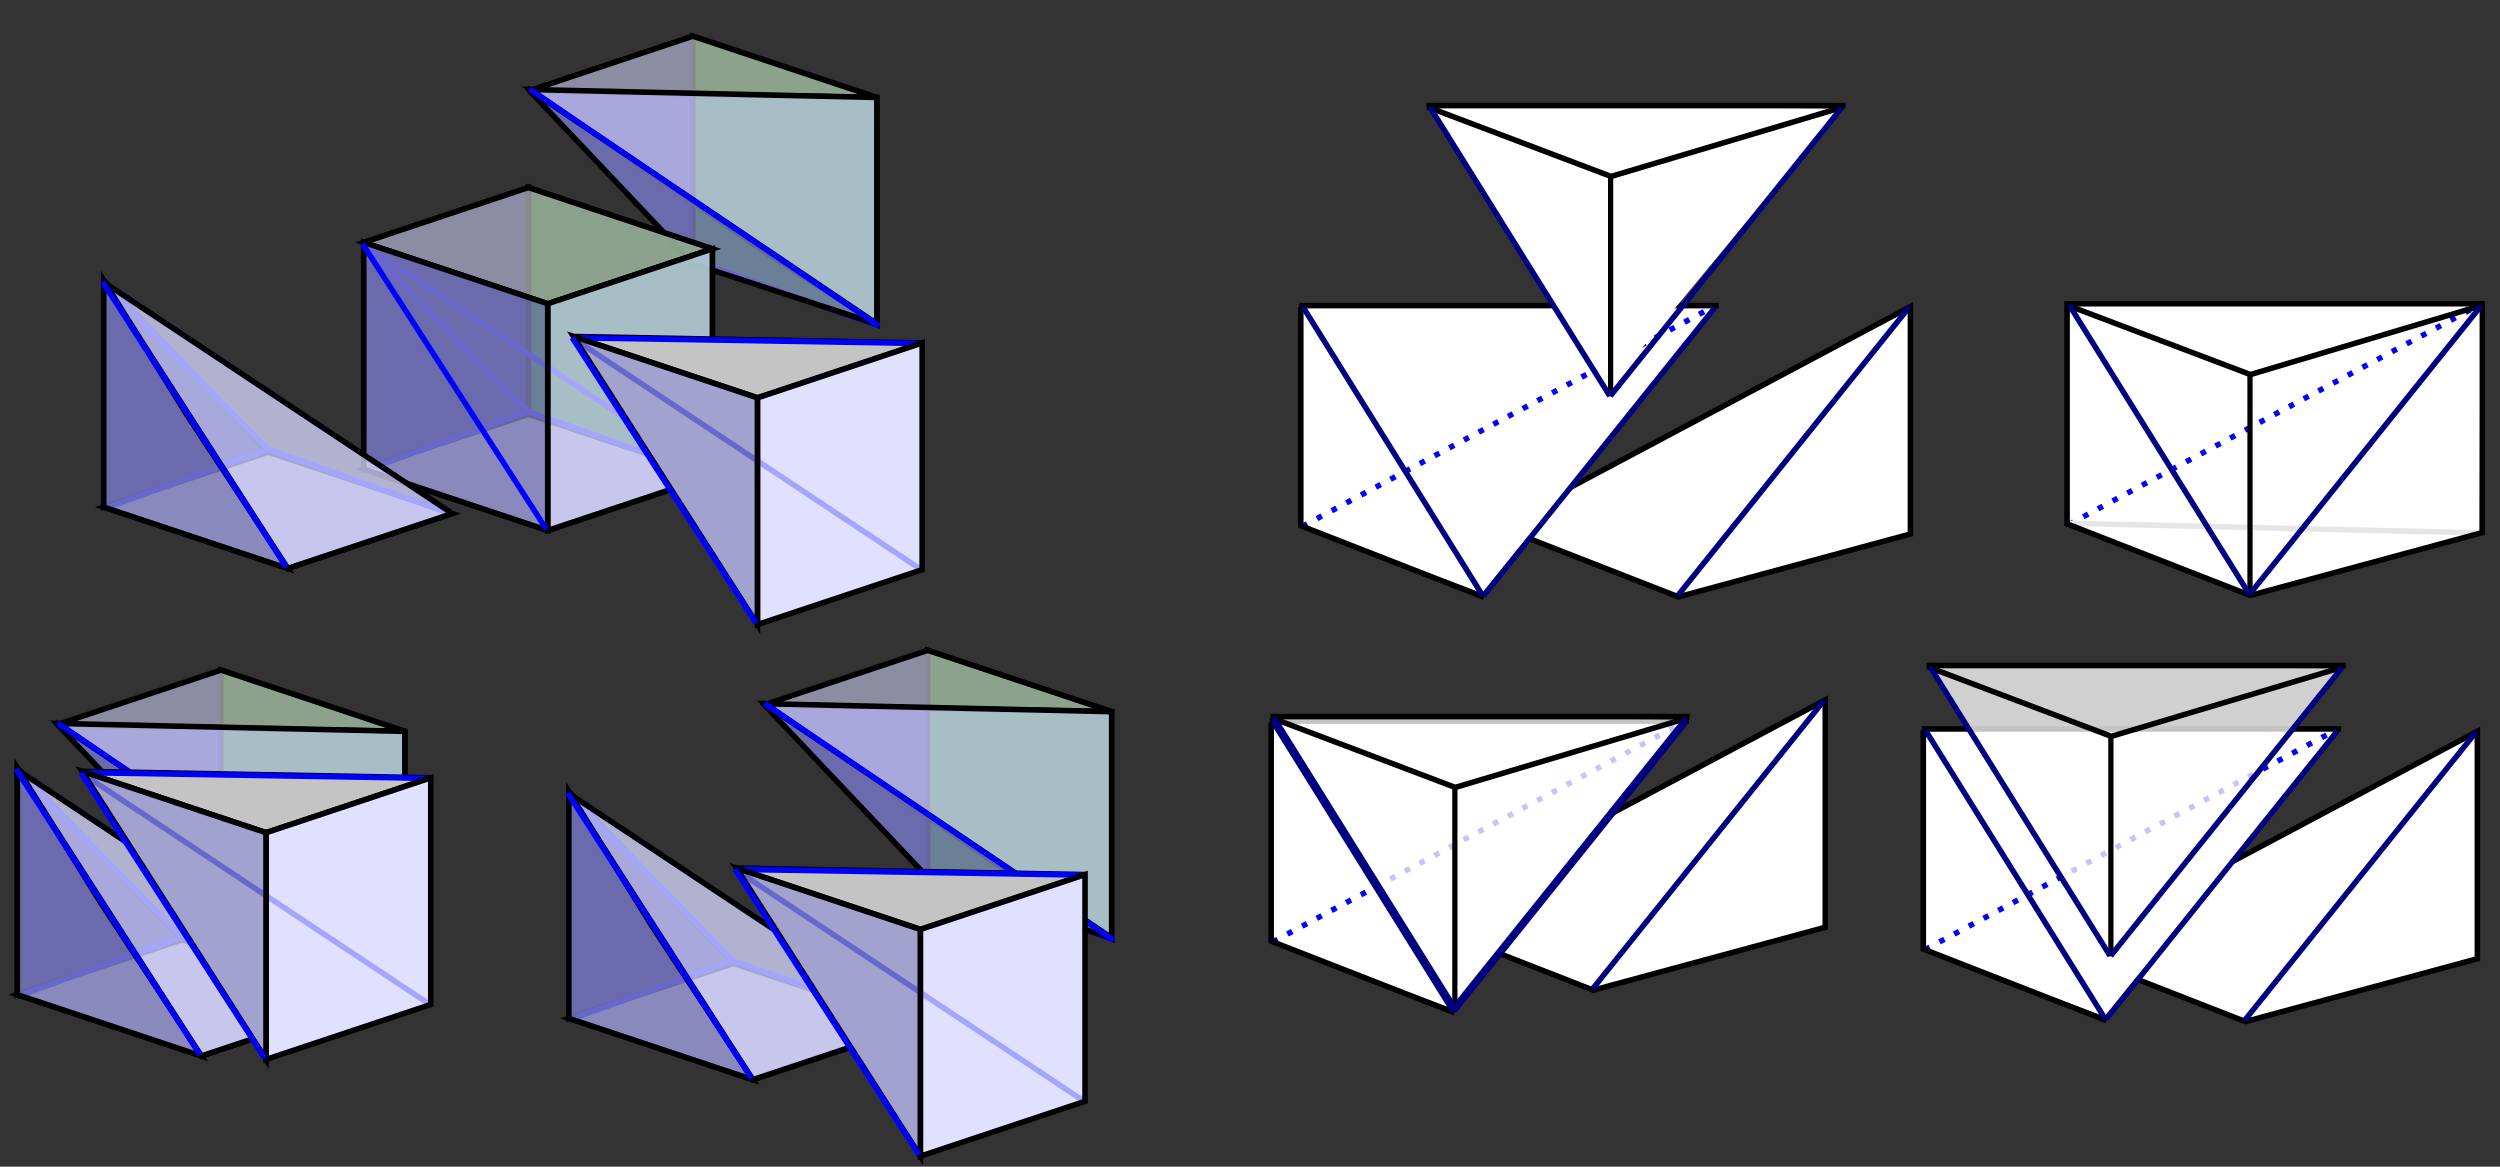 <?xml version="1.0" encoding="UTF-8" standalone="no"?>
<!-- Created with Inkscape (http://www.inkscape.org/) -->

<svg
   xmlns:dc="http://purl.org/dc/elements/1.1/"
   xmlns:cc="http://creativecommons.org/ns#"
   xmlns:rdf="http://www.w3.org/1999/02/22-rdf-syntax-ns#"
   xmlns:svg="http://www.w3.org/2000/svg"
   xmlns="http://www.w3.org/2000/svg"
   xmlns:sodipodi="http://sodipodi.sourceforge.net/DTD/sodipodi-0.dtd"
   xmlns:inkscape="http://www.inkscape.org/namespaces/inkscape"
   width="450"
   height="210"
   id="svg2"
   version="1.1"
   inkscape:version="0.48.4 r9939"
   sodipodi:docname="cavalieri_rect_triang_prisms.svg">
  <rect width="100%" height="100%" fill="#333333" stroke="none"/>
  <defs
     id="defs4">
    <inkscape:perspective
       sodipodi:type="inkscape:persp3d"
       inkscape:vp_x="-100 : 33.333329 : 0"
       inkscape:vp_y="0 : 1000 : 0"
       inkscape:vp_z="100 : 33.333329 : 0"
       inkscape:persp3d-origin="64.230596 : 78.661591 : 1"
       id="perspective2985" />
    <marker
       style="overflow:visible"
       id="marker3062"
       refX="0"
       refY="0"
       orient="auto"
       inkscape:stockid="StopM">
      <path
         inkscape:connector-curvature="0"
         transform="scale(0.4,0.4)"
         style="fill:none;stroke:#000000;stroke-width:1pt"
         d="M 0,5.65 0,-5.65"
         id="path3064" />
    </marker>
    <marker
       style="overflow:visible"
       id="marker3058"
       refX="0"
       refY="0"
       orient="auto"
       inkscape:stockid="StopM">
      <path
         inkscape:connector-curvature="0"
         transform="scale(0.4,0.4)"
         style="fill:none;stroke:#000000;stroke-width:1pt"
         d="M 0,5.65 0,-5.65"
         id="path3060" />
    </marker>
    <marker
       style="overflow:visible"
       id="marker3054"
       refX="0"
       refY="0"
       orient="auto"
       inkscape:stockid="StopM">
      <path
         inkscape:connector-curvature="0"
         transform="scale(0.4,0.4)"
         style="fill:none;stroke:#000000;stroke-width:1pt"
         d="M 0,5.65 0,-5.65"
         id="path3056" />
    </marker>
    <marker
       style="overflow:visible"
       id="StopM"
       refX="0"
       refY="0"
       orient="auto"
       inkscape:stockid="StopM">
      <path
         inkscape:connector-curvature="0"
         transform="scale(0.4,0.4)"
         style="fill:none;stroke:#000000;stroke-width:1pt"
         d="M 0,5.65 0,-5.65"
         id="path3938" />
    </marker>
    <marker
       style="overflow:visible"
       id="StopL"
       refX="0"
       refY="0"
       orient="auto"
       inkscape:stockid="StopL">
      <path
         inkscape:connector-curvature="0"
         transform="scale(0.8,0.8)"
         style="fill:none;stroke:#000000;stroke-width:1pt"
         d="M 0,5.65 0,-5.65"
         id="path3935" />
    </marker>
    <marker
       style="overflow:visible"
       id="StopM-9"
       refX="0"
       refY="0"
       orient="auto"
       inkscape:stockid="StopM">
      <path
         inkscape:connector-curvature="0"
         transform="scale(0.4,0.4)"
         style="fill:none;stroke:#000000;stroke-width:1pt"
         d="M 0,5.65 0,-5.65"
         id="path3938-4" />
    </marker>
  </defs>
  <sodipodi:namedview
     id="base"
     pagecolor="#ffffff"
     bordercolor="#666666"
     borderopacity="1.0"
     inkscape:pageopacity="0.0"
     inkscape:pageshadow="2"
     inkscape:zoom="1.4"
     inkscape:cx="225.15548"
     inkscape:cy="122.47541"
     inkscape:document-units="px"
     inkscape:current-layer="layer1"
     showgrid="false"
     inkscape:window-width="1036"
     inkscape:window-height="690"
     inkscape:window-x="1469"
     inkscape:window-y="375"
     inkscape:window-maximized="0" />
  <g
     inkscape:label="Layer 1"
     inkscape:groupmode="layer"
     id="layer1"
     transform="translate(0,-842.362)">
    <g
       id="g4220"
       transform="matrix(0.814,0,0,0.814,-39.735,144.925)">
      <g
         transform="translate(-47.393,55.342)"
         id="g3143">
        <path
           inkscape:connector-curvature="0"
           id="path3089"
           style="fill:#000080;fill-opacity:0.767;fill-rule:evenodd;stroke:#000000;stroke-width:1.229"
           d="m 100.039,971.275 0,50.14 36.414,-12.138 z"
           sodipodi:nodetypes="cccc" />
        <path
           inkscape:connector-curvature="0"
           id="path3091"
           style="fill:#afafde;fill-opacity:0.767;fill-rule:evenodd;stroke:#000000;stroke-width:1.229"
           d="m 100.039,1021.414 40.68,13.56 36.414,-12.138 -40.68,-13.56 z" />
        <path
           inkscape:connector-curvature="0"
           id="path3095"
           d="m 99.753,971.55 36.618,37.123"
           style="fill:none;stroke:#0000ff;stroke-width:1.229px;stroke-linecap:butt;stroke-linejoin:miter;stroke-opacity:1" />
        <path
           sodipodi:nodetypes="cc"
           style="fill:none;stroke:#0000ff;stroke-width:1.229px;stroke-linecap:butt;stroke-linejoin:miter;stroke-opacity:1"
           d="m 99.753,971.55 77.529,51.518"
           id="path3097"
           inkscape:connector-curvature="0" />
        <path
           sodipodi:nodetypes="cc"
           style="fill:none;stroke:#0000ff;stroke-width:1.229px;stroke-linecap:butt;stroke-linejoin:miter;stroke-opacity:1"
           d="m 177.282,1023.068 -40.911,-14.395"
           id="path3099"
           inkscape:connector-curvature="0" />
        <path
           inkscape:connector-curvature="0"
           id="path3101"
           d="m 100.005,1021.805 36.365,-13.132"
           style="fill:none;stroke:#0000ff;stroke-width:1.229px;stroke-linecap:butt;stroke-linejoin:miter;stroke-opacity:1"
           sodipodi:nodetypes="cc" />
        <path
           inkscape:connector-curvature="0"
           id="path3103"
           style="fill:#d7d7ff;fill-opacity:0.767;fill-rule:evenodd;stroke:#000000;stroke-width:1.229"
           d="m 100.06,971.703 40.659,63.271 36.414,-12.138 z"
           sodipodi:nodetypes="cccc" />
        <path
           inkscape:connector-curvature="0"
           id="path3105"
           style="fill:#8686bf;fill-opacity:0.767;fill-rule:evenodd;stroke:#000000;stroke-width:1.229"
           d="m 100.039,971.275 18.204,29.47 22.476,34.23 -40.68,-13.56 z"
           sodipodi:nodetypes="ccccc" />
        <path
           inkscape:connector-curvature="0"
           id="path3107"
           d="M 99.753,971.55 140.411,1034.685"
           style="fill:none;stroke:#0000ff;stroke-width:1.229px;stroke-linecap:butt;stroke-linejoin:miter;stroke-opacity:1"
           sodipodi:nodetypes="cc" />
      </g>
      <g
         transform="translate(-40.482,113.694)"
         id="g3133">
        <path
           inkscape:connector-curvature="0"
           id="path3109"
           style="fill:#008000;fill-opacity:0.767;fill-rule:evenodd;stroke:#000000;stroke-width:1.229"
           d="m 138.133,891.28 40.68,13.56 0,50.139 -40.68,-13.56 z" />
        <path
           inkscape:connector-curvature="0"
           id="path3111"
           style="fill:#000080;fill-opacity:0.767;fill-rule:evenodd;stroke:none"
           d="m 101.719,903.418 36.414,38.002 0,-50.14 z"
           sodipodi:nodetypes="cccc" />
        <path
           inkscape:connector-curvature="0"
           id="path3115"
           style="fill:#b3b3b3;fill-opacity:0.767;fill-rule:evenodd;stroke:#000000;stroke-width:1.229"
           d="m 101.719,903.418 77.094,1.422 -40.68,-13.56 z"
           sodipodi:nodetypes="cccc" />
        <path
           sodipodi:nodetypes="cc"
           style="fill:none;stroke:#0000ff;stroke-width:1.229px;stroke-linecap:butt;stroke-linejoin:miter;stroke-opacity:1"
           d="m 101.879,903.157 77.083,52.053"
           id="path3119"
           inkscape:connector-curvature="0" />
        <path
           sodipodi:nodetypes="cc"
           style="fill:none;stroke:#0000ff;stroke-width:1.229px;stroke-linecap:butt;stroke-linejoin:miter;stroke-opacity:1"
           d="M 178.962,955.211 138.051,940.816"
           id="path3121"
           inkscape:connector-curvature="0" />
        <path
           inkscape:connector-curvature="0"
           id="path3125"
           style="fill:#d7d7ff;fill-opacity:0.767;fill-rule:evenodd;stroke:#000000;stroke-width:1.229"
           d="m 102.246,903.088 51.518,35.745 25.05,16.146 0,-50.139 z"
           sodipodi:nodetypes="ccccc" />
        <path
           inkscape:connector-curvature="0"
           id="path3127"
           style="fill:#8686bf;fill-opacity:0.767;fill-rule:evenodd;stroke:#000000;stroke-width:1.229"
           d="m 101.451,902.748 77.566,52.247 -40.68,-13.307 z"
           sodipodi:nodetypes="cccc" />
        <path
           sodipodi:nodetypes="cc"
           style="fill:none;stroke:#0000ff;stroke-width:1.229px;stroke-linecap:butt;stroke-linejoin:miter;stroke-opacity:1"
           d="m 102.07,903.037 77.232,52.351"
           id="path3131"
           inkscape:connector-curvature="0" />
      </g>
      <g
         transform="translate(-9.512,66.959)"
         id="g3973">
        <path
           style="fill:#ffffff;fill-opacity:1;fill-rule:evenodd;stroke:none"
           d="m 76.412,960.418 40.687,63.688 36.406,-12.125 0,-50.125 -77.094,-1.438 z"
           id="path3186"
           inkscape:connector-curvature="0" />
        <g
           id="g3176"
           transform="translate(-28.356,-2.782)">
          <path
             sodipodi:nodetypes="cccc"
             d="m 104.837,963.194 40.68,13.56 36.414,-12.138 z"
             style="fill:#b3b3b3;fill-opacity:0.767;fill-rule:evenodd;stroke:#000000;stroke-width:1.229"
             id="path3160"
             inkscape:connector-curvature="0" />
          <path
             sodipodi:nodetypes="cc"
             style="fill:none;stroke:#0000ff;stroke-width:1.229px;stroke-linecap:butt;stroke-linejoin:miter;stroke-opacity:1"
             d="m 104.551,963.469 76.519,1.263"
             id="path3162"
             inkscape:connector-curvature="0" />
          <path
             inkscape:connector-curvature="0"
             id="path3164"
             d="M 104.551,963.469 182.08,1014.986"
             style="fill:none;stroke:#0000ff;stroke-width:1.229px;stroke-linecap:butt;stroke-linejoin:miter;stroke-opacity:1"
             sodipodi:nodetypes="cc" />
          <path
             d="m 145.517,976.754 0,50.139 36.414,-12.138 0,-50.139 z"
             style="fill:#d7d7ff;fill-opacity:0.767;fill-rule:evenodd;stroke:#000000;stroke-width:1.229"
             id="path3170"
             inkscape:connector-curvature="0" />
          <path
             sodipodi:nodetypes="cccc"
             d="m 104.837,963.194 40.68,13.56 0,50.139 z"
             style="fill:#8686bf;fill-opacity:0.767;fill-rule:evenodd;stroke:#000000;stroke-width:1.229"
             id="path3172"
             inkscape:connector-curvature="0" />
          <path
             sodipodi:nodetypes="cc"
             style="fill:none;stroke:#0000ff;stroke-width:1.229px;stroke-linecap:butt;stroke-linejoin:miter;stroke-opacity:1"
             d="m 104.551,963.469 40.659,63.135"
             id="path3174"
             inkscape:connector-curvature="0" />
        </g>
      </g>
    </g>
    <g
       id="g4250"
       transform="matrix(0.814,0,0,0.814,11.096,153.777)">
      <g
         id="g4016"
         transform="translate(1.447,-37.356)">
        <path
           d="m 138.133,891.28 40.68,13.56 0,50.139 -40.68,-13.56 z"
           style="fill:#008000;fill-opacity:0.767;fill-rule:evenodd;stroke:#000000;stroke-width:1.229"
           id="path4018"
           inkscape:connector-curvature="0" />
        <path
           sodipodi:nodetypes="cccc"
           d="m 101.719,903.418 36.414,38.002 0,-50.14 z"
           style="fill:#000080;fill-opacity:0.767;fill-rule:evenodd;stroke:none"
           id="path4020"
           inkscape:connector-curvature="0" />
        <path
           sodipodi:nodetypes="cccc"
           d="m 101.719,903.418 77.094,1.422 -40.68,-13.56 z"
           style="fill:#b3b3b3;fill-opacity:0.767;fill-rule:evenodd;stroke:#000000;stroke-width:1.229"
           id="path4022"
           inkscape:connector-curvature="0" />
        <path
           inkscape:connector-curvature="0"
           id="path4024"
           d="m 101.879,903.157 77.083,52.053"
           style="fill:none;stroke:#0000ff;stroke-width:1.229px;stroke-linecap:butt;stroke-linejoin:miter;stroke-opacity:1"
           sodipodi:nodetypes="cc" />
        <path
           inkscape:connector-curvature="0"
           id="path4026"
           d="M 178.962,955.211 138.051,940.816"
           style="fill:none;stroke:#0000ff;stroke-width:1.229px;stroke-linecap:butt;stroke-linejoin:miter;stroke-opacity:1"
           sodipodi:nodetypes="cc" />
        <path
           sodipodi:nodetypes="ccccc"
           d="m 102.246,903.088 51.518,35.745 25.05,16.146 0,-50.139 z"
           style="fill:#d7d7ff;fill-opacity:0.767;fill-rule:evenodd;stroke:#000000;stroke-width:1.229"
           id="path4028"
           inkscape:connector-curvature="0" />
        <path
           sodipodi:nodetypes="cccc"
           d="m 101.451,902.748 77.566,52.247 -40.68,-13.307 z"
           style="fill:#8686bf;fill-opacity:0.767;fill-rule:evenodd;stroke:#000000;stroke-width:1.229"
           id="path4030"
           inkscape:connector-curvature="0" />
        <path
           inkscape:connector-curvature="0"
           id="path4032"
           d="m 102.07,903.037 77.232,52.351"
           style="fill:none;stroke:#0000ff;stroke-width:1.229px;stroke-linecap:butt;stroke-linejoin:miter;stroke-opacity:1"
           sodipodi:nodetypes="cc" />
      </g>
      <g
         transform="translate(147.832,-63.153)"
         id="g4003">
        <path
           d="m -44.617,950.55 40.68,13.56 0,50.139 -40.68,-13.56 z"
           style="fill:#008000;fill-opacity:0.767;fill-rule:evenodd;stroke:#000000;stroke-width:1.229"
           id="path3059"
           inkscape:connector-curvature="0" />
        <path
           d="m -81.031,962.688 0,50.14 36.414,-12.138 0,-50.14 z"
           style="fill:#000080;fill-opacity:0.767;fill-rule:evenodd;stroke:#000000;stroke-width:1.229"
           id="path3061"
           inkscape:connector-curvature="0" />
        <path
           d="m -81.031,1012.828 40.68,13.56 36.414,-12.138 -40.68,-13.56 z"
           style="fill:#afafde;fill-opacity:0.767;fill-rule:evenodd;stroke:#000000;stroke-width:1.229"
           id="path3063"
           inkscape:connector-curvature="0" />
        <path
           d="m -81.031,962.688 40.68,13.56 36.414,-12.138 -40.68,-13.56 z"
           style="fill:#b3b3b3;fill-opacity:0.767;fill-rule:evenodd;stroke:#000000;stroke-width:1.229"
           id="path3065"
           inkscape:connector-curvature="0" />
        <path
           style="fill:none;stroke:#0000ff;stroke-width:1.229px;stroke-linecap:butt;stroke-linejoin:miter;stroke-opacity:1"
           d="m -81.317,962.964 36.618,37.123"
           id="path3077"
           inkscape:connector-curvature="0" />
        <path
           inkscape:connector-curvature="0"
           id="path3079"
           d="m -81.317,962.964 77.529,51.518"
           style="fill:none;stroke:#0000ff;stroke-width:1.229px;stroke-linecap:butt;stroke-linejoin:miter;stroke-opacity:1"
           sodipodi:nodetypes="cc" />
        <path
           inkscape:connector-curvature="0"
           id="path3083"
           d="M -3.788,1014.481 -44.699,1000.087"
           style="fill:none;stroke:#0000ff;stroke-width:1.229px;stroke-linecap:butt;stroke-linejoin:miter;stroke-opacity:1"
           sodipodi:nodetypes="cc" />
        <path
           sodipodi:nodetypes="cc"
           style="fill:none;stroke:#0000ff;stroke-width:1.229px;stroke-linecap:butt;stroke-linejoin:miter;stroke-opacity:1"
           d="m -81.065,1013.219 36.365,-13.132"
           id="path3085"
           inkscape:connector-curvature="0" />
        <path
           d="m -40.351,976.248 0,50.139 36.414,-12.138 0,-50.139 z"
           style="fill:#d7d7ff;fill-opacity:0.767;fill-rule:evenodd;stroke:#000000;stroke-width:1.229"
           id="path3067"
           inkscape:connector-curvature="0" />
        <path
           d="m -81.031,962.688 40.68,13.56 0,50.139 -40.68,-13.56 z"
           style="fill:#8686bf;fill-opacity:0.767;fill-rule:evenodd;stroke:#000000;stroke-width:1.229"
           id="path3069"
           inkscape:connector-curvature="0" />
        <path
           sodipodi:nodetypes="cc"
           style="fill:none;stroke:#0000ff;stroke-width:1.229px;stroke-linecap:butt;stroke-linejoin:miter;stroke-opacity:1"
           d="m -81.317,962.964 40.659,63.135"
           id="path3081"
           inkscape:connector-curvature="0" />
      </g>
      <g
         id="g3983"
         transform="translate(-90.74,-63.352)">
        <path
           sodipodi:nodetypes="cccc"
           d="m 100.039,971.275 0,50.14 36.414,-12.138 z"
           style="fill:#000080;fill-opacity:0.767;fill-rule:evenodd;stroke:#000000;stroke-width:1.229"
           id="path3985"
           inkscape:connector-curvature="0" />
        <path
           d="m 100.039,1021.414 40.68,13.56 36.414,-12.138 -40.68,-13.56 z"
           style="fill:#afafde;fill-opacity:0.767;fill-rule:evenodd;stroke:#000000;stroke-width:1.229"
           id="path3987"
           inkscape:connector-curvature="0" />
        <path
           style="fill:none;stroke:#0000ff;stroke-width:1.229px;stroke-linecap:butt;stroke-linejoin:miter;stroke-opacity:1"
           d="m 99.753,971.55 36.618,37.123"
           id="path3989"
           inkscape:connector-curvature="0" />
        <path
           inkscape:connector-curvature="0"
           id="path3991"
           d="m 99.753,971.55 77.529,51.518"
           style="fill:none;stroke:#0000ff;stroke-width:1.229px;stroke-linecap:butt;stroke-linejoin:miter;stroke-opacity:1"
           sodipodi:nodetypes="cc" />
        <path
           inkscape:connector-curvature="0"
           id="path3993"
           d="m 177.282,1023.068 -40.911,-14.395"
           style="fill:none;stroke:#0000ff;stroke-width:1.229px;stroke-linecap:butt;stroke-linejoin:miter;stroke-opacity:1"
           sodipodi:nodetypes="cc" />
        <path
           sodipodi:nodetypes="cc"
           style="fill:none;stroke:#0000ff;stroke-width:1.229px;stroke-linecap:butt;stroke-linejoin:miter;stroke-opacity:1"
           d="m 100.005,1021.805 36.365,-13.132"
           id="path3995"
           inkscape:connector-curvature="0" />
        <path
           sodipodi:nodetypes="cccc"
           d="m 100.06,971.703 40.659,63.271 36.414,-12.138 z"
           style="fill:#d7d7ff;fill-opacity:0.767;fill-rule:evenodd;stroke:#000000;stroke-width:1.229"
           id="path3997"
           inkscape:connector-curvature="0" />
        <path
           sodipodi:nodetypes="ccccc"
           d="m 100.039,971.275 18.204,29.47 22.476,34.23 -40.68,-13.56 z"
           style="fill:#8686bf;fill-opacity:0.767;fill-rule:evenodd;stroke:#000000;stroke-width:1.229"
           id="path3999"
           inkscape:connector-curvature="0" />
        <path
           sodipodi:nodetypes="cc"
           style="fill:none;stroke:#0000ff;stroke-width:1.229px;stroke-linecap:butt;stroke-linejoin:miter;stroke-opacity:1"
           d="M 99.753,971.55 140.411,1034.685"
           id="path4001"
           inkscape:connector-curvature="0" />
      </g>
      <g
         id="g4034"
         transform="translate(36.707,-40.076)">
        <path
           inkscape:connector-curvature="0"
           id="path4036"
           d="m 76.412,960.418 40.687,63.688 36.406,-12.125 0,-50.125 -77.094,-1.438 z"
           style="fill:#ffffff;fill-opacity:1;fill-rule:evenodd;stroke:none" />
        <g
           transform="translate(-28.356,-2.782)"
           id="g4038">
          <path
             inkscape:connector-curvature="0"
             id="path4040"
             style="fill:#b3b3b3;fill-opacity:0.767;fill-rule:evenodd;stroke:#000000;stroke-width:1.229"
             d="m 104.837,963.194 40.68,13.56 36.414,-12.138 z"
             sodipodi:nodetypes="cccc" />
          <path
             inkscape:connector-curvature="0"
             id="path4042"
             d="m 104.551,963.469 76.519,1.263"
             style="fill:none;stroke:#0000ff;stroke-width:1.229px;stroke-linecap:butt;stroke-linejoin:miter;stroke-opacity:1"
             sodipodi:nodetypes="cc" />
          <path
             sodipodi:nodetypes="cc"
             style="fill:none;stroke:#0000ff;stroke-width:1.229px;stroke-linecap:butt;stroke-linejoin:miter;stroke-opacity:1"
             d="M 104.551,963.469 182.08,1014.986"
             id="path4044"
             inkscape:connector-curvature="0" />
          <path
             inkscape:connector-curvature="0"
             id="path4046"
             style="fill:#d7d7ff;fill-opacity:0.767;fill-rule:evenodd;stroke:#000000;stroke-width:1.229"
             d="m 145.517,976.754 0,50.139 36.414,-12.138 0,-50.139 z" />
          <path
             inkscape:connector-curvature="0"
             id="path4048"
             style="fill:#8686bf;fill-opacity:0.767;fill-rule:evenodd;stroke:#000000;stroke-width:1.229"
             d="m 104.837,963.194 40.68,13.56 0,50.139 z"
             sodipodi:nodetypes="cccc" />
          <path
             inkscape:connector-curvature="0"
             id="path4050"
             d="m 104.551,963.469 40.659,63.135"
             style="fill:none;stroke:#0000ff;stroke-width:1.229px;stroke-linecap:butt;stroke-linejoin:miter;stroke-opacity:1"
             sodipodi:nodetypes="cc" />
        </g>
      </g>
    </g>
    <g
       id="g4190"
       transform="matrix(0.814,0,0,0.814,-30.912,154.942)">
      <g
         id="g4134"
         transform="translate(63.724,48.271)">
        <path
           sodipodi:nodetypes="cccc"
           d="m 100.039,971.275 0,50.14 36.414,-12.138 z"
           style="fill:#000080;fill-opacity:0.767;fill-rule:evenodd;stroke:#000000;stroke-width:1.229"
           id="path4136"
           inkscape:connector-curvature="0" />
        <path
           d="m 100.039,1021.414 40.68,13.56 36.414,-12.138 -40.68,-13.56 z"
           style="fill:#afafde;fill-opacity:0.767;fill-rule:evenodd;stroke:#000000;stroke-width:1.229"
           id="path4138"
           inkscape:connector-curvature="0" />
        <path
           style="fill:none;stroke:#0000ff;stroke-width:1.229px;stroke-linecap:butt;stroke-linejoin:miter;stroke-opacity:1"
           d="m 99.753,971.55 36.618,37.123"
           id="path4140"
           inkscape:connector-curvature="0" />
        <path
           inkscape:connector-curvature="0"
           id="path4142"
           d="m 99.753,971.55 77.529,51.518"
           style="fill:none;stroke:#0000ff;stroke-width:1.229px;stroke-linecap:butt;stroke-linejoin:miter;stroke-opacity:1"
           sodipodi:nodetypes="cc" />
        <path
           inkscape:connector-curvature="0"
           id="path4144"
           d="m 177.282,1023.068 -40.911,-14.395"
           style="fill:none;stroke:#0000ff;stroke-width:1.229px;stroke-linecap:butt;stroke-linejoin:miter;stroke-opacity:1"
           sodipodi:nodetypes="cc" />
        <path
           sodipodi:nodetypes="cc"
           style="fill:none;stroke:#0000ff;stroke-width:1.229px;stroke-linecap:butt;stroke-linejoin:miter;stroke-opacity:1"
           d="m 100.005,1021.805 36.365,-13.132"
           id="path4146"
           inkscape:connector-curvature="0" />
        <path
           sodipodi:nodetypes="cccc"
           d="m 100.06,971.703 40.659,63.271 36.414,-12.138 z"
           style="fill:#d7d7ff;fill-opacity:0.767;fill-rule:evenodd;stroke:#000000;stroke-width:1.229"
           id="path4148"
           inkscape:connector-curvature="0" />
        <path
           sodipodi:nodetypes="ccccc"
           d="m 100.039,971.275 18.204,29.47 22.476,34.23 -40.68,-13.56 z"
           style="fill:#8686bf;fill-opacity:0.767;fill-rule:evenodd;stroke:#000000;stroke-width:1.229"
           id="path4150"
           inkscape:connector-curvature="0" />
        <path
           sodipodi:nodetypes="cc"
           style="fill:none;stroke:#0000ff;stroke-width:1.229px;stroke-linecap:butt;stroke-linejoin:miter;stroke-opacity:1"
           d="M 99.753,971.55 140.411,1034.685"
           id="path4152"
           inkscape:connector-curvature="0" />
      </g>
      <g
         id="g4154"
         transform="translate(104.98,97.026)">
        <path
           d="m 138.133,891.28 40.68,13.56 0,50.139 -40.68,-13.56 z"
           style="fill:#008000;fill-opacity:0.767;fill-rule:evenodd;stroke:#000000;stroke-width:1.229"
           id="path4156"
           inkscape:connector-curvature="0" />
        <path
           sodipodi:nodetypes="cccc"
           d="m 101.719,903.418 36.414,38.002 0,-50.14 z"
           style="fill:#000080;fill-opacity:0.767;fill-rule:evenodd;stroke:none"
           id="path4158"
           inkscape:connector-curvature="0" />
        <path
           sodipodi:nodetypes="cccc"
           d="m 101.719,903.418 77.094,1.422 -40.68,-13.56 z"
           style="fill:#b3b3b3;fill-opacity:0.767;fill-rule:evenodd;stroke:#000000;stroke-width:1.229"
           id="path4160"
           inkscape:connector-curvature="0" />
        <path
           inkscape:connector-curvature="0"
           id="path4162"
           d="m 101.879,903.157 77.083,52.053"
           style="fill:none;stroke:#0000ff;stroke-width:1.229px;stroke-linecap:butt;stroke-linejoin:miter;stroke-opacity:1"
           sodipodi:nodetypes="cc" />
        <path
           inkscape:connector-curvature="0"
           id="path4164"
           d="M 178.962,955.211 138.051,940.816"
           style="fill:none;stroke:#0000ff;stroke-width:1.229px;stroke-linecap:butt;stroke-linejoin:miter;stroke-opacity:1"
           sodipodi:nodetypes="cc" />
        <path
           sodipodi:nodetypes="ccccc"
           d="m 102.246,903.088 51.518,35.745 25.05,16.146 0,-50.139 z"
           style="fill:#d7d7ff;fill-opacity:0.767;fill-rule:evenodd;stroke:#000000;stroke-width:1.229"
           id="path4166"
           inkscape:connector-curvature="0" />
        <path
           sodipodi:nodetypes="cccc"
           d="m 101.451,902.748 77.566,52.247 -40.68,-13.307 z"
           style="fill:#8686bf;fill-opacity:0.767;fill-rule:evenodd;stroke:#000000;stroke-width:1.229"
           id="path4168"
           inkscape:connector-curvature="0" />
        <path
           inkscape:connector-curvature="0"
           id="path4170"
           d="m 102.07,903.037 77.232,52.351"
           style="fill:none;stroke:#0000ff;stroke-width:1.229px;stroke-linecap:butt;stroke-linejoin:miter;stroke-opacity:1"
           sodipodi:nodetypes="cc" />
      </g>
      <g
         id="g4172"
         transform="translate(124.333,76.05)">
        <path
           inkscape:connector-curvature="0"
           id="path4174"
           d="m 76.412,960.418 40.687,63.688 36.406,-12.125 0,-50.125 -77.094,-1.438 z"
           style="fill:#ffffff;fill-opacity:1;fill-rule:evenodd;stroke:none" />
        <g
           transform="translate(-28.356,-2.782)"
           id="g4176">
          <path
             inkscape:connector-curvature="0"
             id="path4178"
             style="fill:#b3b3b3;fill-opacity:0.767;fill-rule:evenodd;stroke:#000000;stroke-width:1.229"
             d="m 104.837,963.194 40.68,13.56 36.414,-12.138 z"
             sodipodi:nodetypes="cccc" />
          <path
             inkscape:connector-curvature="0"
             id="path4180"
             d="m 104.551,963.469 76.519,1.263"
             style="fill:none;stroke:#0000ff;stroke-width:1.229px;stroke-linecap:butt;stroke-linejoin:miter;stroke-opacity:1"
             sodipodi:nodetypes="cc" />
          <path
             sodipodi:nodetypes="cc"
             style="fill:none;stroke:#0000ff;stroke-width:1.229px;stroke-linecap:butt;stroke-linejoin:miter;stroke-opacity:1"
             d="M 104.551,963.469 182.08,1014.986"
             id="path4182"
             inkscape:connector-curvature="0" />
          <path
             inkscape:connector-curvature="0"
             id="path4184"
             style="fill:#d7d7ff;fill-opacity:0.767;fill-rule:evenodd;stroke:#000000;stroke-width:1.229"
             d="m 145.517,976.754 0,50.139 36.414,-12.138 0,-50.139 z" />
          <path
             inkscape:connector-curvature="0"
             id="path4186"
             style="fill:#8686bf;fill-opacity:0.767;fill-rule:evenodd;stroke:#000000;stroke-width:1.229"
             d="m 104.837,963.194 40.68,13.56 0,50.139 z"
             sodipodi:nodetypes="cccc" />
          <path
             inkscape:connector-curvature="0"
             id="path4188"
             d="m 104.551,963.469 40.659,63.135"
             style="fill:none;stroke:#0000ff;stroke-width:1.229px;stroke-linecap:butt;stroke-linejoin:miter;stroke-opacity:1"
             sodipodi:nodetypes="cc" />
        </g>
      </g>
    </g>
    <g
       transform="translate(220.332,-21.547)"
       id="layer1-2"
       inkscape:label="Layer 1">
      <g
         id="g3068">
        <path
           style="fill:#ffffff;stroke:none"
           d="m 225.362,118.3 0.23,40.814 -41.855,11.061 -33.207,-12.75 z"
           id="path3066"
           inkscape:connector-curvature="0"
           transform="translate(0,877.362)" />
        <g
           id="g4008"
           transform="translate(-77.794,155.011)">
          <path
             style="fill:none;stroke:#000000;stroke-width:1px;stroke-linecap:butt;stroke-linejoin:miter;stroke-opacity:1"
             d="m 228.324,879.776 33.3,13.005 41.763,-11.316 0,-40.924 -74.75,39.735"
             id="path4010"
             inkscape:connector-curvature="0"
             sodipodi:nodetypes="ccccc" />
          <path
             inkscape:connector-curvature="0"
             id="path4012"
             d="m 261.531,892.526 41.625,-51.875"
             style="fill:none;stroke:#000080;stroke-width:1px;stroke-linecap:butt;stroke-linejoin:miter;stroke-opacity:1" />
        </g>
      </g>
      <g
         transform="translate(60.799,-66.826)"
         id="g3961">
        <g
           id="g3056">
          <path
             style="fill:#ffffff;stroke:none"
             d="m 151.74,41.47 0.27,39.5 32.5,12.5 41.48,-11 0.145,-41.125 z"
             id="path3054"
             inkscape:connector-curvature="0"
             transform="translate(-60.799,944.188)" />
          <path
             style="fill:none;stroke:#0000ff;stroke-width:1;stroke-linecap:butt;stroke-linejoin:miter;stroke-miterlimit:4;stroke-opacity:1;stroke-dasharray:1, 2;stroke-dashoffset:0"
             d="m 91.21,1025.158 74.125,-39.625"
             id="path3857"
             inkscape:connector-curvature="0" />
          <path
             sodipodi:nodetypes="cc"
             inkscape:connector-curvature="0"
             id="path3859"
             d="m 165.191,1026.658 -74.375,-1.75"
             style="fill:none;stroke:#e6e6e6;stroke-width:1px;stroke-linecap:butt;stroke-linejoin:miter;stroke-opacity:1" />
          <path
             sodipodi:nodetypes="ccccccc"
             inkscape:connector-curvature="0"
             id="path3861"
             d="m 90.628,1024.908 33.3,13.005 41.763,-11.316 0,-40.924 -41.75,12.485 -33,-12.5 0,39.75"
             style="fill:none;stroke:#000000;stroke-width:1px;stroke-linecap:butt;stroke-linejoin:miter;stroke-opacity:1" />
          <path
             sodipodi:nodetypes="cc"
             inkscape:connector-curvature="0"
             id="path3863"
             d="m 123.867,998.101 0,39.649"
             style="fill:none;stroke:#000000;stroke-width:0.941px;stroke-linecap:butt;stroke-linejoin:miter;stroke-opacity:1" />
          <path
             inkscape:connector-curvature="0"
             id="path3865"
             d="m 166.148,985.408 -75.457,0"
             style="fill:none;stroke:#000000;stroke-width:1px;stroke-linecap:butt;stroke-linejoin:miter;stroke-opacity:1"
             sodipodi:nodetypes="cc" />
          <path
             style="fill:none;stroke:#000080;stroke-width:1px;stroke-linecap:butt;stroke-linejoin:miter;stroke-opacity:1"
             d="m 123.835,1037.658 41.625,-51.875"
             id="path3867"
             inkscape:connector-curvature="0" />
          <path
             style="fill:none;stroke:#000080;stroke-width:1px;stroke-linecap:butt;stroke-linejoin:miter;stroke-opacity:1"
             d="m 91.335,985.658 32.375,52"
             id="path3869"
             inkscape:connector-curvature="0" />
        </g>
      </g>
      <g
         style="fill:#ffffff"
         transform="translate(-179.844,78.562)"
         id="g3913">
        <path
           sodipodi:nodetypes="ccccc"
           inkscape:connector-curvature="0"
           id="path3889"
           d="m 228.324,879.776 33.3,13.005 41.763,-11.316 0,-40.924 -74.75,39.735"
           style="fill:#ffffff;stroke:#000000;stroke-width:1px;stroke-linecap:butt;stroke-linejoin:miter;stroke-opacity:1" />
        <path
           style="fill:#ffffff;stroke:#000080;stroke-width:1px;stroke-linecap:butt;stroke-linejoin:miter;stroke-opacity:1"
           d="m 261.531,892.526 41.625,-51.875"
           id="path3895"
           inkscape:connector-curvature="0" />
      </g>
      <g
         transform="translate(-158.094,72.812)"
         id="g3937">
        <path
           style="fill:#ffffff;stroke:none"
           d="m 172,846.362 -0.25,39.25 32.75,12.25 42,-51.5 z"
           id="path3917"
           inkscape:connector-curvature="0" />
        <g
           id="g3899"
           transform="translate(1.768,-131.168)">
          <path
             style="fill:none;stroke:#0000ff;stroke-width:1;stroke-linecap:butt;stroke-linejoin:miter;stroke-miterlimit:4;stroke-opacity:1;stroke-dasharray:1, 2;stroke-dashoffset:0"
             d="m 170.406,1017.026 74.125,-39.625"
             id="path3871"
             inkscape:connector-curvature="0" />
          <path
             sodipodi:nodetypes="cccc"
             inkscape:connector-curvature="0"
             id="path3875"
             d="m 169.824,1016.776 33.3,13.005 m -32.987,-52.255 0,39.75"
             style="fill:none;stroke:#000000;stroke-width:1px;stroke-linecap:butt;stroke-linejoin:miter;stroke-opacity:1" />
          <path
             inkscape:connector-curvature="0"
             id="path3879"
             d="m 245.344,977.276 -75.457,0"
             style="fill:none;stroke:#000000;stroke-width:1px;stroke-linecap:butt;stroke-linejoin:miter;stroke-opacity:1"
             sodipodi:nodetypes="cc" />
          <path
             style="fill:none;stroke:#000080;stroke-width:1px;stroke-linecap:butt;stroke-linejoin:miter;stroke-opacity:1"
             d="m 203.031,1029.526 41.625,-51.875"
             id="path3881"
             inkscape:connector-curvature="0" />
          <path
             style="fill:none;stroke:#000080;stroke-width:1px;stroke-linecap:butt;stroke-linejoin:miter;stroke-opacity:1"
             d="m 170.531,977.526 32.375,52"
             id="path3883"
             inkscape:connector-curvature="0" />
        </g>
      </g>
      <g
         transform="translate(-161.594,96.562)"
         id="g3946">
        <path
           style="fill:#ffffff;stroke:none"
           d="m 198.75,-176 32,51 41.75,-50.5 z"
           id="path3928"
           inkscape:connector-curvature="0"
           transform="translate(0,962.362)" />
        <g
           id="g3906"
           transform="translate(27.931,-55.508)">
          <path
             style="fill:none;stroke:#000000;stroke-width:1px;stroke-linecap:butt;stroke-linejoin:miter;stroke-opacity:1"
             d="m 245.063,842.131 -41.75,12.485 -33,-12.5"
             id="path3039"
             inkscape:connector-curvature="0"
             sodipodi:nodetypes="ccc" />
          <path
             style="fill:none;stroke:#000000;stroke-width:0.941px;stroke-linecap:butt;stroke-linejoin:miter;stroke-opacity:1"
             d="m 203.24,854.558 0,39.649"
             id="path3041"
             inkscape:connector-curvature="0"
             sodipodi:nodetypes="cc" />
          <path
             sodipodi:nodetypes="cc"
             style="fill:none;stroke:#000000;stroke-width:1px;stroke-linecap:butt;stroke-linejoin:miter;stroke-opacity:1"
             d="m 245.52,841.865 -75.457,0"
             id="path3043"
             inkscape:connector-curvature="0" />
          <path
             inkscape:connector-curvature="0"
             id="path3053"
             d="m 203.208,894.115 41.625,-51.875"
             style="fill:none;stroke:#000080;stroke-width:1px;stroke-linecap:butt;stroke-linejoin:miter;stroke-opacity:1" />
          <path
             inkscape:connector-curvature="0"
             id="path3059-4"
             d="m 170.708,842.115 32.375,52"
             style="fill:none;stroke:#000080;stroke-width:1px;stroke-linecap:butt;stroke-linejoin:miter;stroke-opacity:1" />
        </g>
      </g>
      <g
         style="fill:#ffffff"
         id="g3970"
         transform="translate(-195.174,149.354)">
        <path
           style="fill:#ffffff;stroke:#000000;stroke-width:1px;stroke-linecap:butt;stroke-linejoin:miter;stroke-opacity:1"
           d="m 228.324,879.776 33.3,13.005 41.763,-11.316 0,-40.924 -74.75,39.735"
           id="path3972"
           inkscape:connector-curvature="0"
           sodipodi:nodetypes="ccccc" />
        <path
           inkscape:connector-curvature="0"
           id="path3974"
           d="m 261.531,892.526 41.625,-51.875"
           style="fill:#ffffff;stroke:#000080;stroke-width:1px;stroke-linecap:butt;stroke-linejoin:miter;stroke-opacity:1" />
      </g>
      <g
         id="g3976"
         transform="translate(-163.422,147.597)">
        <path
           inkscape:connector-curvature="0"
           id="path3978"
           d="m 172,846.362 -0.25,39.25 32.75,12.25 42,-51.5 z"
           style="fill:#ffffff;stroke:none" />
        <g
           transform="translate(1.768,-131.168)"
           id="g3980">
          <path
             inkscape:connector-curvature="0"
             id="path3982"
             d="m 170.406,1017.026 74.125,-39.625"
             style="fill:none;stroke:#0000ff;stroke-width:1;stroke-linecap:butt;stroke-linejoin:miter;stroke-miterlimit:4;stroke-opacity:1;stroke-dasharray:1, 2;stroke-dashoffset:0" />
          <path
             style="fill:none;stroke:#000000;stroke-width:1px;stroke-linecap:butt;stroke-linejoin:miter;stroke-opacity:1"
             d="m 169.824,1016.776 33.3,13.005 m -32.987,-52.255 0,39.75"
             id="path3984"
             inkscape:connector-curvature="0"
             sodipodi:nodetypes="cccc" />
          <path
             sodipodi:nodetypes="cc"
             style="fill:none;stroke:#000000;stroke-width:1px;stroke-linecap:butt;stroke-linejoin:miter;stroke-opacity:1"
             d="m 245.344,977.276 -75.457,0"
             id="path3986"
             inkscape:connector-curvature="0" />
          <path
             inkscape:connector-curvature="0"
             id="path3988"
             d="m 203.031,1029.526 41.625,-51.875"
             style="fill:none;stroke:#000080;stroke-width:1px;stroke-linecap:butt;stroke-linejoin:miter;stroke-opacity:1" />
          <path
             inkscape:connector-curvature="0"
             id="path3990"
             d="m 170.531,977.526 32.375,52"
             style="fill:none;stroke:#000080;stroke-width:1px;stroke-linecap:butt;stroke-linejoin:miter;stroke-opacity:1" />
        </g>
      </g>
      <g
         id="g3992"
         transform="translate(-189.63,206.539)">
        <path
           transform="translate(0,962.362)"
           inkscape:connector-curvature="0"
           id="path3994"
           d="m 198.75,-176 32,51 41.75,-50.5 z"
           style="fill:#ffffff;fill-opacity:0.767;stroke:none" />
        <g
           transform="translate(27.931,-55.508)"
           id="g3996">
          <path
             sodipodi:nodetypes="ccc"
             inkscape:connector-curvature="0"
             id="path3998"
             d="m 245.063,842.131 -41.75,12.485 -33,-12.5"
             style="fill:none;stroke:#000000;stroke-width:1px;stroke-linecap:butt;stroke-linejoin:miter;stroke-opacity:1" />
          <path
             sodipodi:nodetypes="cc"
             inkscape:connector-curvature="0"
             id="path4000"
             d="m 203.24,854.558 0,39.649"
             style="fill:none;stroke:#000000;stroke-width:0.941px;stroke-linecap:butt;stroke-linejoin:miter;stroke-opacity:1" />
          <path
             inkscape:connector-curvature="0"
             id="path4002"
             d="m 245.52,841.865 -75.457,0"
             style="fill:none;stroke:#000000;stroke-width:1px;stroke-linecap:butt;stroke-linejoin:miter;stroke-opacity:1"
             sodipodi:nodetypes="cc" />
          <path
             style="fill:none;stroke:#000080;stroke-width:1px;stroke-linecap:butt;stroke-linejoin:miter;stroke-opacity:1"
             d="m 203.208,894.115 41.625,-51.875"
             id="path4004"
             inkscape:connector-curvature="0" />
          <path
             style="fill:none;stroke:#000080;stroke-width:1px;stroke-linecap:butt;stroke-linejoin:miter;stroke-opacity:1"
             d="m 170.708,842.115 32.375,52"
             id="path4006"
             inkscape:connector-curvature="0" />
        </g>
      </g>
      <g
         transform="translate(-46.043,149.011)"
         id="g4014">
        <path
           style="fill:#ffffff;stroke:none"
           d="m 172,846.362 -0.25,39.25 32.75,12.25 42,-51.5 z"
           id="path4016"
           inkscape:connector-curvature="0" />
        <g
           id="g4018"
           transform="translate(1.768,-131.168)">
          <path
             style="fill:none;stroke:#0000ff;stroke-width:1;stroke-linecap:butt;stroke-linejoin:miter;stroke-miterlimit:4;stroke-opacity:1;stroke-dasharray:1, 2;stroke-dashoffset:0"
             d="m 170.406,1017.026 74.125,-39.625"
             id="path4020-5"
             inkscape:connector-curvature="0" />
          <path
             sodipodi:nodetypes="cccc"
             inkscape:connector-curvature="0"
             id="path4022-5"
             d="m 169.824,1016.776 33.3,13.005 m -32.987,-52.255 0,39.75"
             style="fill:none;stroke:#000000;stroke-width:1px;stroke-linecap:butt;stroke-linejoin:miter;stroke-opacity:1" />
          <path
             inkscape:connector-curvature="0"
             id="path4024-1"
             d="m 245.344,977.276 -75.457,0"
             style="fill:none;stroke:#000000;stroke-width:1px;stroke-linecap:butt;stroke-linejoin:miter;stroke-opacity:1"
             sodipodi:nodetypes="cc" />
          <path
             style="fill:none;stroke:#000080;stroke-width:1px;stroke-linecap:butt;stroke-linejoin:miter;stroke-opacity:1"
             d="m 203.031,1029.526 41.625,-51.875"
             id="path4026-7"
             inkscape:connector-curvature="0" />
          <path
             style="fill:none;stroke:#000080;stroke-width:1px;stroke-linecap:butt;stroke-linejoin:miter;stroke-opacity:1"
             d="m 170.531,977.526 32.375,52"
             id="path4028-1"
             inkscape:connector-curvature="0" />
        </g>
      </g>
      <g
         transform="translate(-71.543,197.347)"
         id="g4030">
        <path
           style="fill:#ffffff;fill-opacity:0.767;stroke:none"
           d="m 198.75,-176 32,51 41.75,-50.5 z"
           id="path4032-1"
           inkscape:connector-curvature="0"
           transform="translate(0,962.362)" />
        <g
           id="g4034-5"
           transform="translate(27.931,-55.508)">
          <path
             style="fill:none;stroke:#000000;stroke-width:1px;stroke-linecap:butt;stroke-linejoin:miter;stroke-opacity:1"
             d="m 245.063,842.131 -41.75,12.485 -33,-12.5"
             id="path4036-2"
             inkscape:connector-curvature="0"
             sodipodi:nodetypes="ccc" />
          <path
             style="fill:none;stroke:#000000;stroke-width:0.941px;stroke-linecap:butt;stroke-linejoin:miter;stroke-opacity:1"
             d="m 203.24,854.558 0,39.649"
             id="path4038"
             inkscape:connector-curvature="0"
             sodipodi:nodetypes="cc" />
          <path
             sodipodi:nodetypes="cc"
             style="fill:none;stroke:#000000;stroke-width:1px;stroke-linecap:butt;stroke-linejoin:miter;stroke-opacity:1"
             d="m 245.52,841.865 -75.457,0"
             id="path4040-7"
             inkscape:connector-curvature="0" />
          <path
             inkscape:connector-curvature="0"
             id="path4042-6"
             d="m 203.208,894.115 41.625,-51.875"
             style="fill:none;stroke:#000080;stroke-width:1px;stroke-linecap:butt;stroke-linejoin:miter;stroke-opacity:1" />
          <path
             inkscape:connector-curvature="0"
             id="path4044-1"
             d="m 170.708,842.115 32.375,52"
             style="fill:none;stroke:#000080;stroke-width:1px;stroke-linecap:butt;stroke-linejoin:miter;stroke-opacity:1" />
        </g>
      </g>
    </g>
  </g>
</svg>
